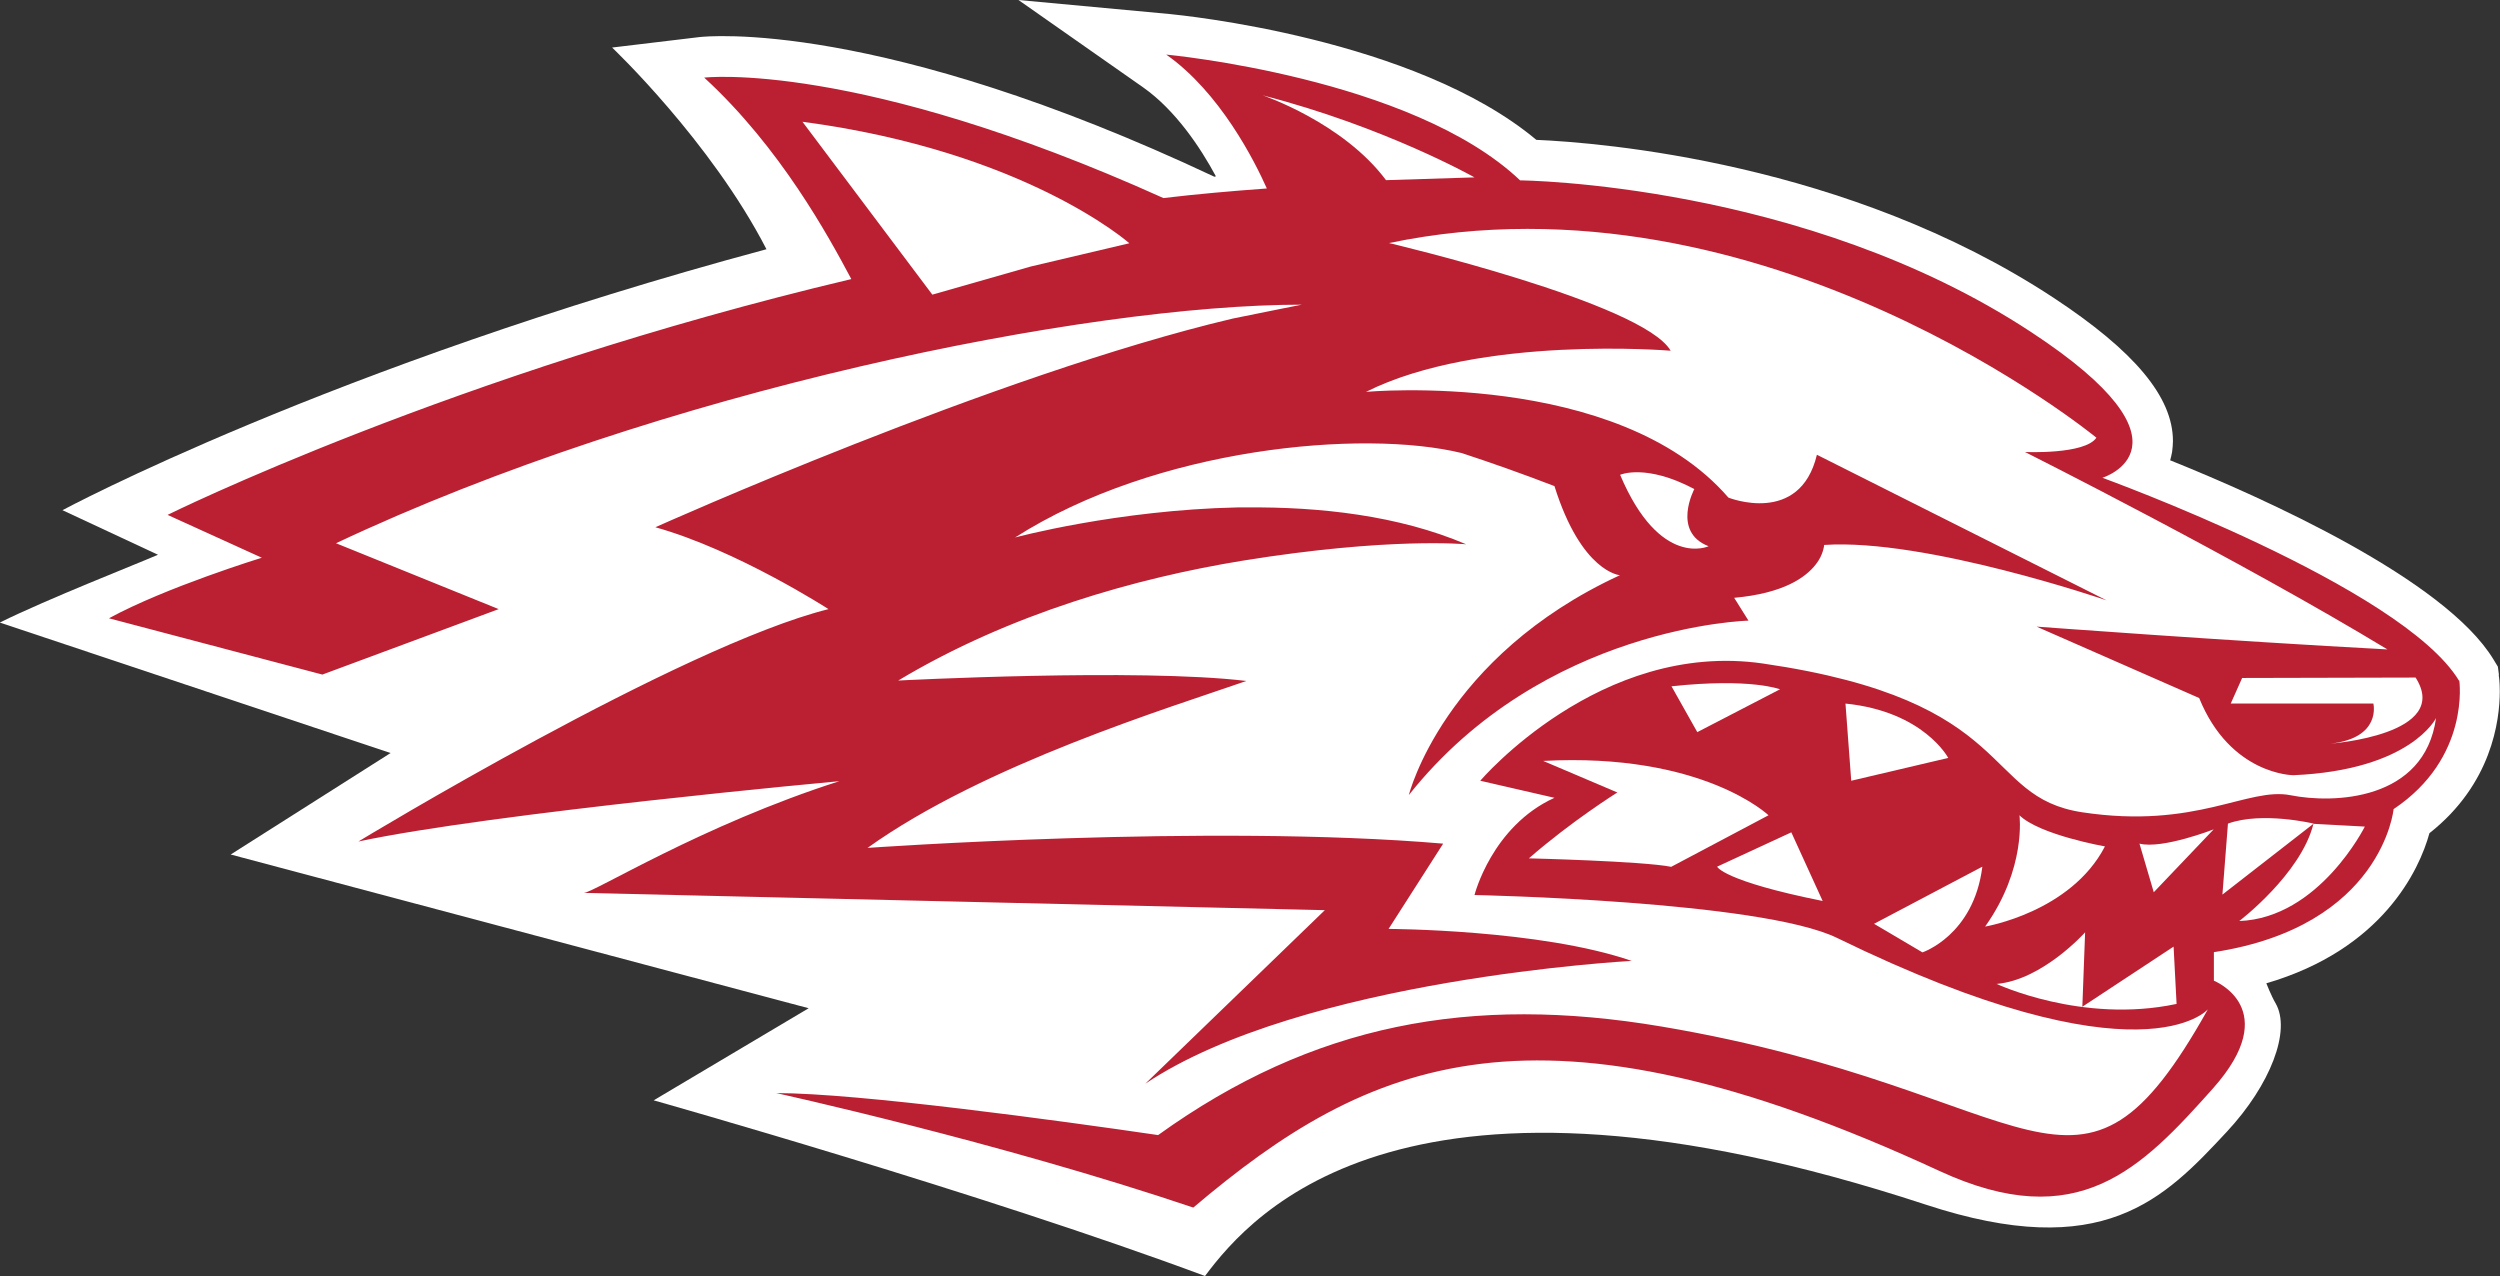 <?xml version="1.0" encoding="UTF-8"?>
<svg id="Layer_1" data-name="Layer 1" xmlns="http://www.w3.org/2000/svg" viewBox="0 0 117.26 59.86">
  <rect x="0" y="0" width="117.26" height="59.86" fill="#333333" stroke="none"/>
  <defs>
    <style>
      .cls-1 {
        fill: #fff;
      }

      .cls-1, .cls-2 {
        fill-rule: evenodd;
      }

      .cls-2 {
        fill: #bb2032;
      }
    </style>
  </defs>
  <path class="cls-1" d="M117.21,31.65l-.05-.38-.2-.33c-2.28-3.77-10.77-7.58-15.17-9.35.03-.13.07-.25.09-.39.02-.17.04-.34.04-.51,0-2.07-1.8-4.22-5.61-6.73-9.68-6.36-21.25-7.27-24.25-7.4C66.35,1.78,55.36.71,54.88.66l-7.11-.66,5.85,4.1c1.52,1.07,2.69,2.83,3.41,4.17l-.07.02C41.2.87,33.14,1.7,32.8,1.74l-4.09.49s4.63,4.39,7.24,9.46C15.42,17.21,2.93,23.93,2.93,23.93c0,0,4.44,2.07,4.48,2.09-1.01.44-5.15,2.06-7.42,3.18l18.33,6.12-7.5,4.76,27.11,7.21-7.27,4.32s15.39,4.34,25.86,8.24c2.24-3,9.47-11.34,33.8-3.35,8.33,2.74,11.19-.26,14.13-3.42,2.04-2.19,3.03-4.75,2.28-6.03-.2-.34-.43-.93-.43-.93,5.45-1.59,7.18-5.32,7.65-7.04,2.92-2.3,3.3-5.28,3.3-6.66,0-.44-.04-.72-.05-.77h0Z"/>
  <path class="cls-2" d="M115.34,31.93c-2.68-4.43-16.73-9.52-16.73-9.52,0,0,4.82-1.48-3.35-6.84-10.65-7-23.96-7.11-23.96-7.11-5.09-4.83-16.6-5.9-16.6-5.9,2.52,1.77,4.14,4.98,4.72,6.28-1.64.12-3.26.26-4.85.45-14.4-6.49-21.54-5.65-21.54-5.65,3.57,3.28,5.83,7.44,6.9,9.45C21.23,17.52,7.86,24.15,7.86,24.15l4.42,2.01s-4.49,1.38-7.17,2.84l10.01,2.64,8.27-3.07-7.63-3.09c15.22-7.18,35.19-11.19,45.3-11.19,0,0-1.22.24-3.23.65-11.15,2.63-27.09,9.79-27.09,9.79,3.83,1.07,8.12,3.84,8.12,3.84-6.96,1.74-22.05,10.9-22.05,10.9,6.29-1.34,22.56-2.83,22.56-2.83-6.45,2.06-11.53,5.24-11.99,5.24l34.76.81-8.42,8.14c7.39-4.94,22.81-5.76,22.81-5.76-4.28-1.48-11.4-1.5-11.4-1.5l2.56-4c-10.97-.94-27,.2-27,.2,5.49-3.93,14.24-6.6,17.77-7.83-5.05-.61-16.33-.02-16.33-.02,5.25-3.15,11.19-4.81,16.14-5.62,6.92-1.12,10.5-.77,10.5-.77-3.18-1.36-6.89-1.76-10.29-1.73h-.31s-.13,0-.13,0c-5.64.12-10.43,1.41-10.43,1.41,6.63-4.23,16.32-5.09,20.95-3.96,1.37.45,2.82.96,4.35,1.55,1.27,4.05,3.07,4.18,3.07,4.18-8.28,3.82-9.9,10.31-9.9,10.31,6.31-7.95,15.93-8.18,15.93-8.18l-.67-1.07c2.31-.21,3.35-.95,3.83-1.57.36-.45.39-.91.39-.91,4.75-.32,13.25,2.6,13.25,2.6l-13.59-6.83c-.8,3.35-4.15,2.01-4.15,2.01-5.22-6.04-17-4.96-17-4.96,5.35-2.68,14.29-1.93,14.29-1.93-1.29-2.25-13.21-5.05-13.21-5.05,17.61-3.68,33.18,9.13,33.18,9.13-.54.8-3.35.67-3.35.67,0,0,10.09,5.07,17,9.26-7.51-.4-16.46-1.07-16.46-1.07l7.63,3.35c1.47,3.62,4.42,3.62,4.42,3.62,5.51-.24,6.69-2.68,6.69-2.68-.54,3.89-4.82,4.02-6.82,3.62-2.01-.4-4.42,1.61-9.77.8-4.77-.72-2.94-5.23-14.99-6.98-7.63-1.1-13.25,5.5-13.25,5.5l3.48.8c-2.94,1.34-3.75,4.56-3.75,4.56,0,0,13.42.27,17,2.01,14.32,6.99,17.4,3.35,17.4,3.35-6.16,11-7.81,3.82-25.62.81-8.95-1.51-16.36-.13-23.62,5.09-4.71-.69-14.09-1.97-17.91-1.97,0,0,10.4,2.28,19.56,5.37,8.22-6.96,16.12-10.45,34.99-1.72,6.51,3.01,9.48-.11,12.83-3.86,3.35-3.76.05-5.06.05-5.06v-1.34c7.9-1.21,8.43-6.71,8.43-6.71,3.61-2.41,3.08-6.04,3.08-6.04ZM65.01,8.45c-2.02-2.71-5.79-3.98-5.79-3.98,5.75,1.48,9.94,3.85,9.94,3.85l-4.15.13h0Z"/>
  <path class="cls-1" d="M79.47,22.94s-1.07,2.01.67,2.68c0,0-2.28,1.07-4.15-3.35,0,0,1.21-.54,3.48.67ZM105.17,31.79l-.54,1.21h6.69s.4,1.61-2.01,1.88c0,0,5.71-.42,3.99-3.1l-8.14.02h0ZM78.4,40.65l4.55-2.41s-3.08-2.95-10.57-2.55l3.48,1.48s-2.13,1.33-4.15,3.09c0,0,5.35.13,6.69.4h0ZM37.63,5.7l6.1,8.12,4.62-1.32,4.62-1.09s-4.85-4.31-15.34-5.7h0ZM78.4,32.19l1.21,2.15,3.88-2.01s-1.38-.54-5.09-.14h0ZM86.56,33l.27,3.62,4.55-1.07s-1.15-2.18-4.82-2.55h0ZM94.72,38.23s.34,2.49-1.61,5.23c0,0,4.02-.67,5.62-3.76,0,0-3.08-.54-4.02-1.47h0ZM100.35,39.57l.67,2.28,2.81-2.95s-2.41.94-3.48.67ZM104.5,38.63l-.26,3.33,4.28-3.33s-2.42-.58-4.02,0ZM110.92,38.77s-2.14,4.29-5.89,4.43c0,0,2.89-2.2,3.48-4.56l2.41.13h0ZM102.09,47.08l-.14-2.68-4.28,2.82.13-3.49s-1.99,2.23-4.15,2.42c0,0,4.01,1.88,8.43.94h0ZM90.17,44.67s2.41-.8,2.81-4.02l-5.08,2.68,2.27,1.34ZM85.49,42.26l-1.47-3.22-3.48,1.61s.27.67,4.95,1.61h0Z"/>
</svg>